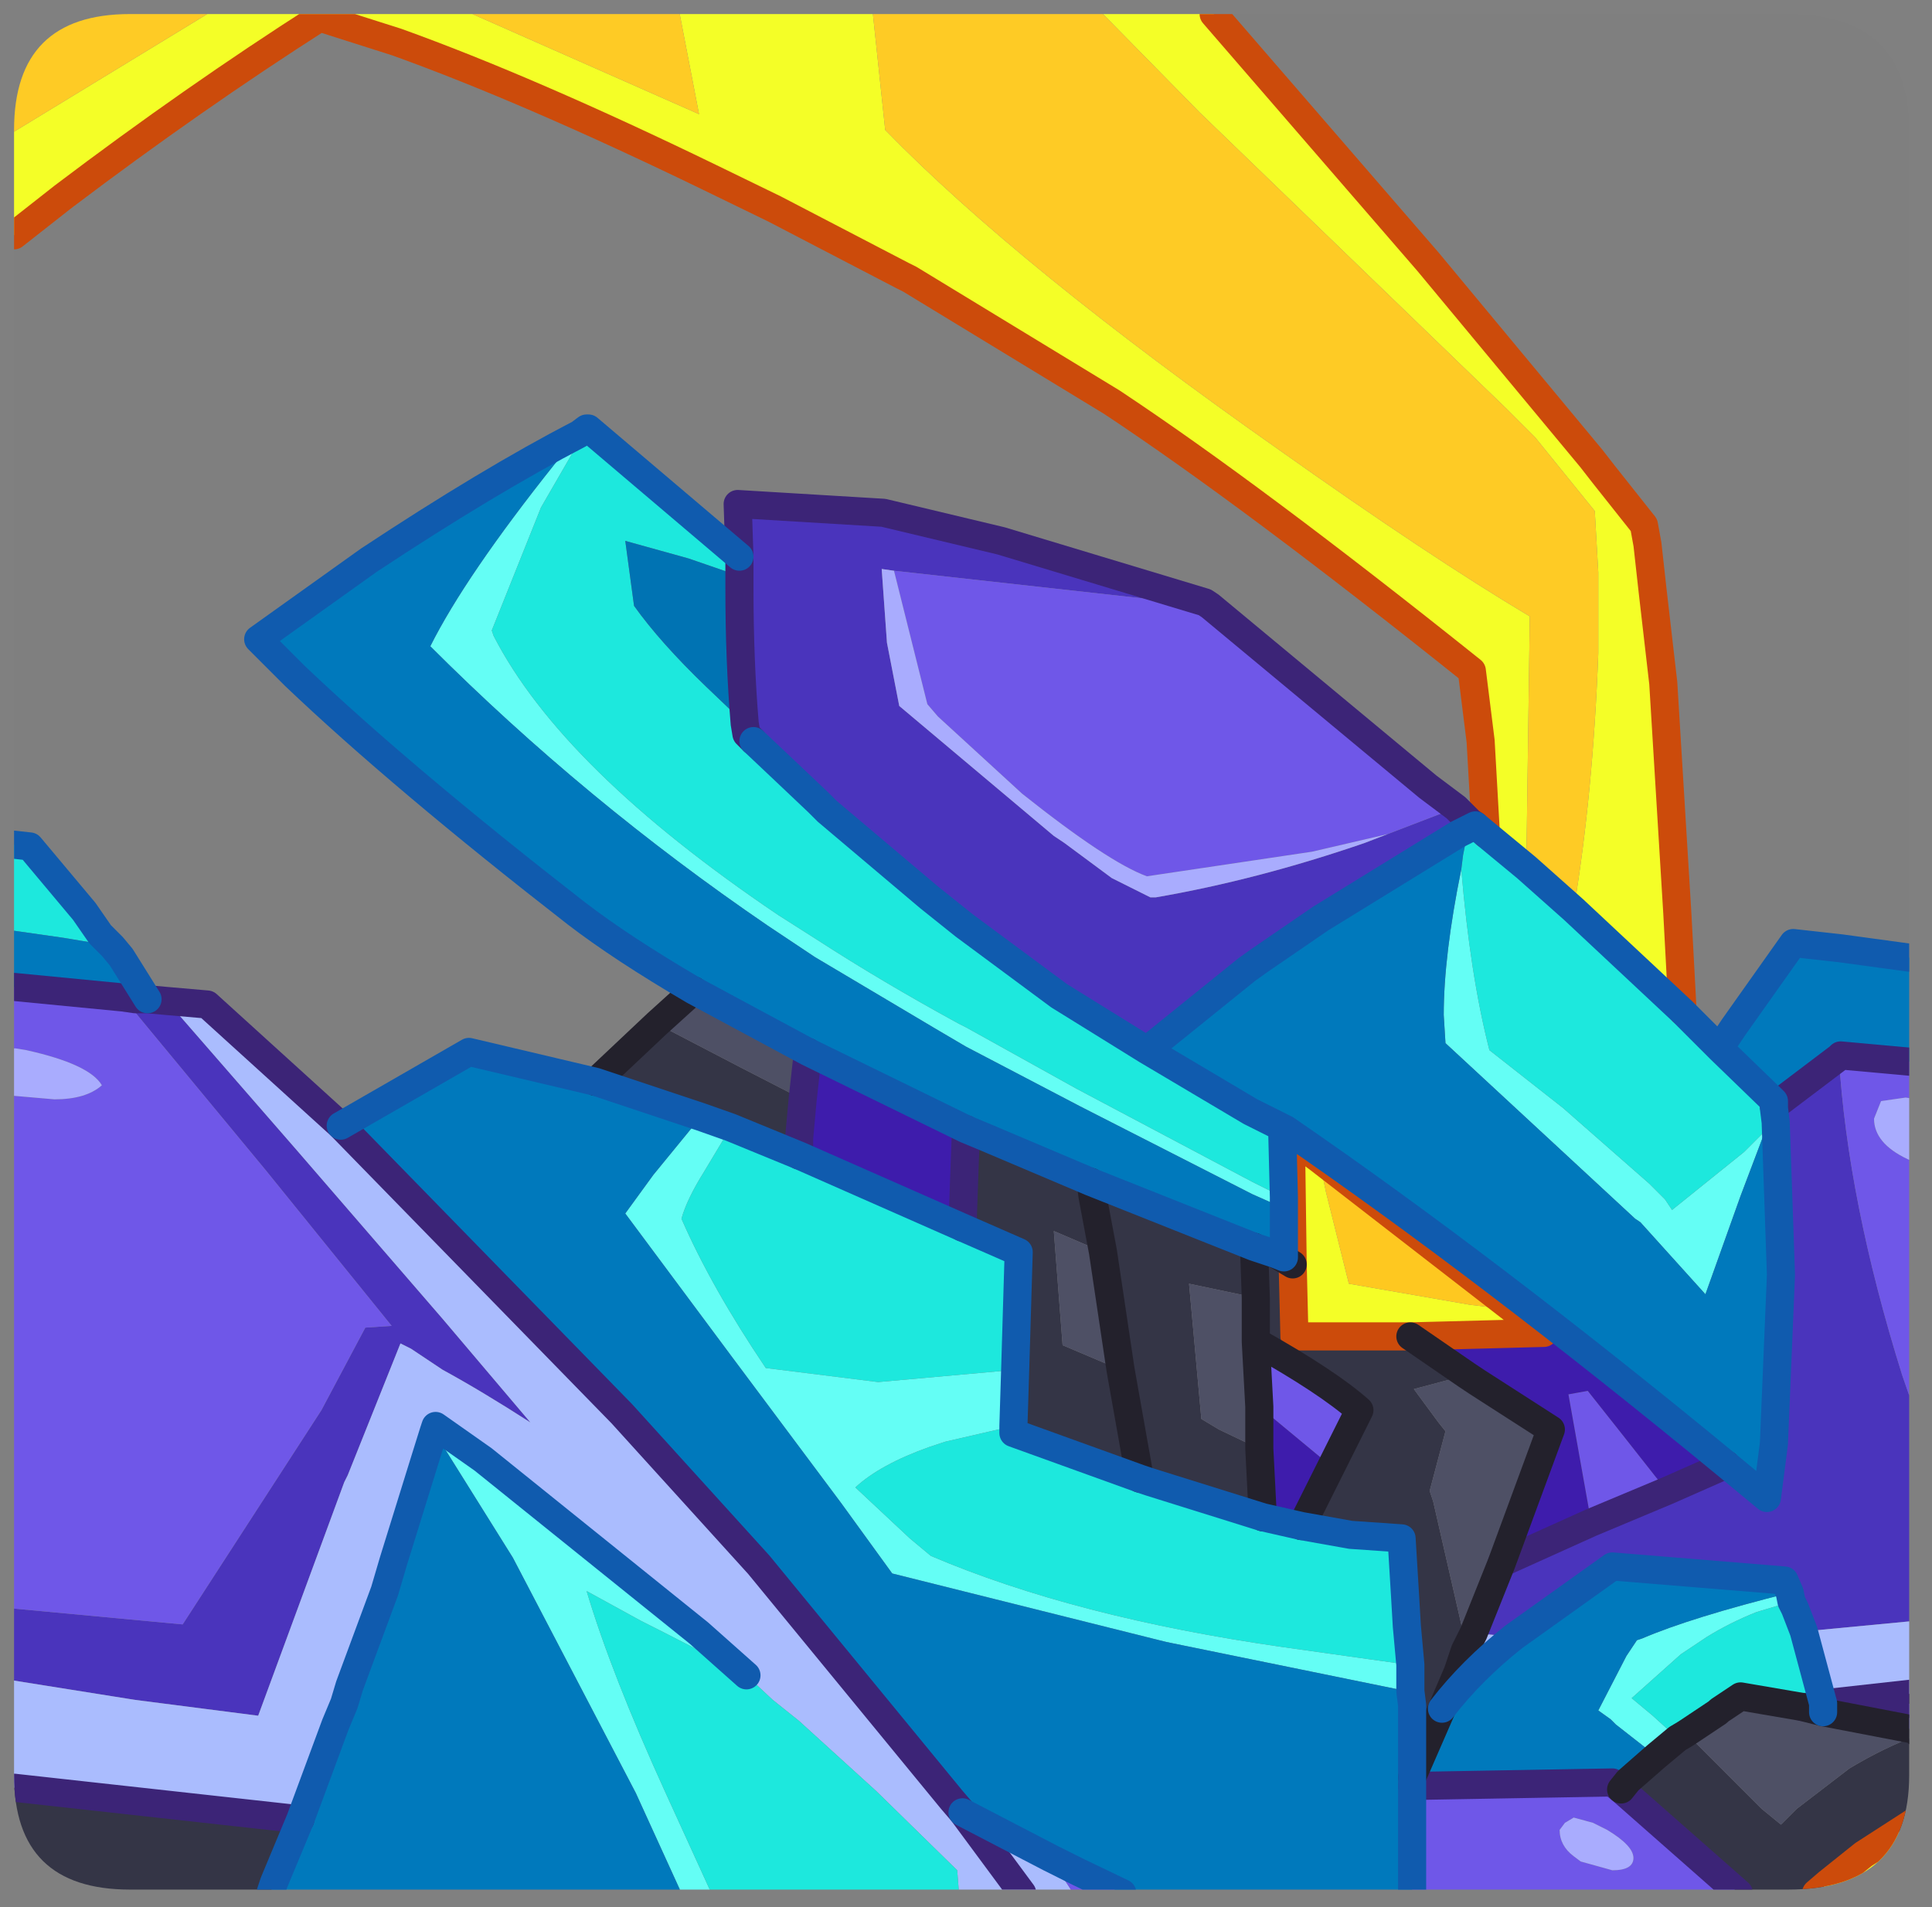 <?xml version="1.0" encoding="UTF-8" standalone="no"?>
<svg xmlns:ffdec="https://www.free-decompiler.com/flash" xmlns:xlink="http://www.w3.org/1999/xlink" ffdec:objectType="frame" height="54.3px" width="55.0px" xmlns="http://www.w3.org/2000/svg">
  <rect width="100%" height="100%" fill="#808080" stroke="none"/>
  <g transform="matrix(1.0, 0.0, 0.0, 1.0, 0.4, 0.4)">
    <clipPath id="clipPath0" transform="matrix(1.0, 0.0, 0.0, 1.0, 0.0, 0.0)">
      <path d="M50.5 0.0 Q53.95 0.0 53.95 3.3 L53.95 50.15 Q53.95 53.4 50.5 53.4 L3.3 53.4 Q0.0 53.4 0.0 50.15 L0.0 3.3 Q0.0 0.0 3.3 0.0 L50.5 0.0" fill="#000000" fill-rule="evenodd" stroke="none"/>
    </clipPath>
    <g clip-path="url(#clipPath0)">
      <use ffdec:characterId="2" height="54.3" transform="matrix(1.0, 0.0, 0.0, 1.0, -0.4, -0.4)" width="55.0" xlink:href="#shape1"/>
    </g>
    <use ffdec:characterId="3" height="53.4" transform="matrix(1.0, 0.0, 0.0, 1.0, 0.0, 0.0)" width="53.95" xlink:href="#shape2"/>
  </g>
  <defs>
    <g id="shape1" transform="matrix(1.0, 0.0, 0.0, 1.0, 0.4, 0.4)">
      <path d="M44.4 25.5 Q44.95 22.2 45.1 18.2 L45.1 15.9 45.0 14.15 43.3 12.05 42.5 11.25 33.75 2.8 31.0 0.0 34.15 0.0 40.25 7.05 44.9 12.65 45.25 13.1 46.4 14.55 46.5 15.1 46.65 16.45 46.95 19.05 47.35 25.6 47.5 28.4 44.4 25.5 M24.45 0.0 L24.8 3.3 Q28.6 7.2 36.0 12.4 40.3 15.45 43.15 17.15 L43.05 24.3 41.9 23.35 41.75 20.7 41.5 18.7 Q35.25 13.7 31.25 11.05 L25.5 7.55 25.3 7.45 21.65 5.55 19.8 4.65 Q14.65 2.15 10.9 0.8 L8.7 0.1 Q5.1 2.4 1.4 5.2 L0.0 6.3 0.0 3.35 5.5 0.0 13.05 0.0 19.5 2.85 18.95 0.0 24.45 0.0 M54.2 51.4 L54.2 53.5 51.3 53.5 51.65 53.2 52.65 52.4 54.2 51.4 M37.15 32.6 L37.35 33.55 38.0 36.15 41.45 36.75 42.7 36.9 43.55 37.55 39.75 37.65 38.65 37.65 36.45 37.65 36.4 35.6 36.35 32.0 37.15 32.6" fill="#f5ff27" fill-rule="evenodd" stroke="none"/>
      <path d="M31.0 0.0 L33.75 2.8 42.5 11.25 43.3 12.05 45.0 14.15 45.1 15.9 45.1 18.2 Q44.95 22.2 44.4 25.5 L43.05 24.3 43.15 17.15 Q40.3 15.45 36.0 12.4 28.6 7.2 24.8 3.3 L24.45 0.0 31.0 0.0 M13.05 0.0 L18.95 0.0 19.5 2.85 13.05 0.0 M0.0 3.35 L0.0 0.0 5.5 0.0 0.0 3.35" fill="#ffcc25" fill-rule="evenodd" stroke="none"/>
      <path d="M41.6 23.1 L41.4 23.2 41.1 23.35 37.2 25.75 35.45 26.95 35.1 27.2 32.25 29.5 29.75 27.95 27.05 25.95 26.05 25.15 23.15 22.7 22.9 22.45 21.95 21.55 21.05 20.7 20.85 20.5 20.8 20.2 Q20.65 18.4 20.65 16.35 L20.65 16.0 20.65 15.45 20.6 13.95 24.75 14.2 28.1 15.0 33.9 16.75 34.05 16.85 25.05 15.85 24.7 15.8 24.85 17.9 25.2 19.7 29.6 23.4 29.9 23.6 31.25 24.6 32.35 25.15 32.5 25.15 Q35.4 24.65 38.45 23.6 L39.1 23.35 41.05 22.6 41.3 22.85 41.45 23.0 41.6 23.1 M50.1 31.15 L50.1 31.1 51.95 29.7 Q52.2 33.8 53.75 38.75 L54.2 40.05 54.2 45.75 54.1 45.75 50.95 46.05 50.7 45.4 50.6 45.2 50.55 44.95 50.4 44.6 45.5 44.2 42.7 46.2 41.55 46.1 42.35 44.1 44.9 42.95 47.05 42.05 48.75 41.3 49.9 42.25 50.1 40.7 50.3 35.9 50.15 31.55 50.1 31.15 M0.0 47.45 L0.0 45.4 4.8 45.85 8.75 39.75 10.0 37.4 10.75 37.35 7.15 32.9 3.8 28.85 3.1 28.0 3.45 28.05 3.8 28.05 4.35 28.1 8.05 32.35 12.2 37.15 14.7 40.1 Q13.3 39.2 12.2 38.6 L11.3 38.0 11.0 37.85 9.5 41.6 9.4 41.8 6.95 48.45 3.45 48.0 0.0 47.45" fill="#4a34bd" fill-rule="evenodd" stroke="none"/>
      <path d="M54.2 45.75 L54.2 47.8 51.5 48.1 50.95 46.05 54.1 45.75 54.2 45.75 M30.15 53.5 L28.7 53.5 26.9 53.5 26.85 52.85 24.55 50.6 22.35 48.6 21.6 48.0 20.85 47.3 19.5 46.1 13.35 41.15 12.0 40.2 11.95 40.35 11.7 41.15 10.8 44.05 10.55 44.9 9.55 47.6 9.4 48.1 9.15 48.7 8.15 51.4 0.0 50.5 0.0 47.45 3.45 48.0 6.95 48.45 9.4 41.8 9.5 41.6 11.0 37.85 11.3 38.0 12.2 38.6 Q13.3 39.2 14.7 40.1 L12.2 37.15 8.05 32.35 4.35 28.1 5.5 28.2 9.3 31.65 17.3 39.85 21.2 44.15 26.7 50.85 27.0 51.2 29.5 52.5 30.15 53.5 M41.3 46.6 L41.35 46.5 41.55 46.1 42.7 46.2 Q41.5 47.15 40.65 48.25 L40.8 47.9 41.1 47.2 41.3 46.6 M28.7 53.5 L27.0 51.2 28.7 53.5" fill="#abbdff" fill-rule="evenodd" stroke="none"/>
      <path d="M41.05 22.6 L39.1 23.35 36.95 23.85 32.25 24.55 Q31.15 24.15 28.7 22.2 L26.3 20.0 26.0 19.65 25.05 15.85 34.05 16.85 40.25 22.0 41.05 22.6 M54.2 29.85 L54.2 30.9 53.85 30.85 53.15 30.95 52.95 31.45 Q52.95 32.15 53.9 32.6 L54.2 32.75 54.2 40.05 53.75 38.75 Q52.2 33.8 51.95 29.7 L52.0 29.65 54.2 29.85 M54.2 48.1 L54.2 48.95 54.1 48.85 51.5 48.35 51.5 48.2 54.2 48.1 M49.1 53.5 L39.8 53.5 39.8 50.45 45.5 50.35 45.75 50.55 49.1 53.5 M31.55 53.5 L30.15 53.5 29.5 52.5 30.3 52.9 31.55 53.5 M0.0 45.4 L0.0 30.8 1.15 30.9 Q2.05 30.9 2.5 30.5 2.15 29.9 0.35 29.5 L0.05 29.45 0.0 29.45 0.0 27.7 3.1 28.0 3.8 28.85 7.15 32.9 10.75 37.35 10.0 37.4 8.75 39.75 4.8 45.85 0.0 45.4 M44.9 42.95 L44.25 39.3 44.8 39.2 45.75 40.4 47.05 42.05 44.9 42.95 M35.35 37.8 Q37.4 38.95 38.3 39.75 L37.5 41.35 35.45 39.65 35.35 37.8 M44.0 51.7 Q44.0 52.15 44.4 52.45 L44.6 52.6 45.5 52.85 Q46.1 52.85 46.1 52.5 46.1 52.15 45.35 51.7 L44.95 51.5 44.4 51.35 44.15 51.5 44.0 51.7" fill="#6f57e9" fill-rule="evenodd" stroke="none"/>
      <path d="M54.2 47.8 L54.2 48.1 51.5 48.2 51.5 48.1 54.2 47.8 M54.2 49.0 L54.2 51.4 52.65 52.4 51.65 53.2 51.3 53.5 49.1 53.5 45.75 50.55 45.95 50.3 46.75 49.6 47.35 49.1 47.6 48.95 49.75 51.1 50.3 51.55 50.75 51.1 52.25 49.95 Q53.25 49.35 54.2 49.0 M7.3 53.5 L0.0 53.5 0.0 50.5 8.15 51.4 7.4 53.2 7.3 53.5 M16.55 30.4 L18.3 28.75 20.7 30.0 22.45 30.9 22.35 32.0 22.35 32.5 20.4 31.7 19.55 31.4 16.55 30.4 M36.4 35.6 L36.45 37.65 38.65 37.65 39.75 37.65 41.35 38.75 39.85 39.15 40.55 40.1 40.75 40.35 40.3 42.05 40.4 42.35 41.2 45.85 41.25 46.1 41.3 46.6 41.1 47.2 40.8 47.9 40.65 48.25 39.8 50.2 39.8 49.95 39.8 49.5 39.8 48.15 39.75 47.75 39.75 47.0 39.65 45.9 39.6 45.05 39.5 43.4 38.05 43.3 36.65 43.05 37.5 41.35 38.3 39.75 Q37.4 38.95 35.35 37.8 L35.35 36.55 33.45 36.15 33.8 40.0 34.3 40.3 35.45 40.85 35.55 42.8 32.35 41.8 32.05 41.7 31.5 38.6 32.05 41.7 28.45 40.4 28.45 40.2 28.5 38.6 28.6 35.25 27.0 34.55 27.05 33.1 27.1 31.75 27.7 32.0 30.65 33.25 35.3 35.1 35.35 36.55 35.3 35.1 35.9 35.3 36.4 35.6 M50.9 48.2 L51.5 48.2 51.5 48.35 50.9 48.2 M31.0 35.25 L30.7 33.65 30.65 33.25 30.7 33.65 31.0 35.25 29.6 34.65 29.85 37.9 31.5 38.6 31.0 35.25" fill="#343546" fill-rule="evenodd" stroke="none"/>
      <path d="M41.2 24.35 Q41.45 27.35 42.0 29.5 L44.1 31.15 46.55 33.3 47.0 33.75 47.2 34.05 49.25 32.4 49.85 31.8 49.15 33.65 48.15 36.45 46.3 34.4 46.15 34.3 40.75 29.3 40.7 28.5 Q40.7 26.8 41.2 24.35 M19.85 53.5 L19.0 53.5 17.7 50.65 14.2 43.95 11.95 40.35 12.0 40.2 13.35 41.15 19.5 46.1 20.85 47.3 Q19.05 46.35 17.85 45.75 L16.3 44.9 Q17.0 47.25 18.55 50.65 L19.85 53.5 M16.1 11.95 L16.3 11.8 15.0 14.05 13.6 17.55 13.65 17.7 Q15.6 21.5 21.75 25.65 L22.85 26.35 Q24.7 27.55 26.9 28.75 L27.1 28.85 30.25 30.6 35.25 33.25 36.15 33.7 36.15 34.0 35.25 33.6 30.35 31.1 27.1 29.4 26.25 28.9 22.8 26.85 21.45 25.95 Q16.25 22.4 11.85 18.0 12.85 16.0 15.4 12.8 L16.1 11.95 M50.55 44.95 L50.6 45.2 49.6 45.5 Q48.85 45.8 48.2 46.2 L47.45 46.7 46.05 47.95 46.65 48.45 47.2 48.95 47.35 49.1 46.75 49.6 45.6 48.7 45.45 48.55 45.1 48.3 45.9 46.75 46.2 46.3 46.35 46.25 Q47.75 45.65 50.55 44.95 M20.4 31.7 L19.65 32.95 Q19.15 33.75 19.0 34.3 19.85 36.25 21.4 38.55 L24.6 38.95 28.5 38.6 28.45 40.2 26.5 40.65 26.05 40.8 Q24.65 41.3 23.95 41.95 L25.5 43.4 26.1 43.9 Q30.2 45.65 36.15 46.5 L39.35 46.95 39.75 47.0 39.75 47.75 39.65 47.75 32.8 46.35 25.0 44.4 23.55 42.4 20.45 38.25 17.4 34.15 18.2 33.05 19.55 31.4 20.4 31.7" fill="#64fff6" fill-rule="evenodd" stroke="none"/>
      <path d="M54.2 48.95 L54.2 49.0 Q53.25 49.35 52.25 49.95 L50.75 51.1 50.3 51.55 49.75 51.1 47.6 48.95 48.5 48.35 48.55 48.3 49.15 47.9 50.9 48.2 51.5 48.35 54.1 48.85 54.2 48.95 M18.3 28.75 L19.35 27.8 22.6 29.55 22.45 30.9 20.7 30.0 18.3 28.75 M41.35 38.75 L41.65 38.95 43.75 40.3 42.35 44.1 41.55 46.1 41.35 46.5 41.3 46.6 41.25 46.1 41.2 45.85 40.4 42.35 40.3 42.05 40.75 40.35 40.55 40.1 39.85 39.15 41.35 38.75 M31.0 35.25 L31.5 38.6 29.85 37.9 29.6 34.65 31.0 35.25 M35.45 40.85 L34.3 40.3 33.8 40.0 33.45 36.15 35.35 36.55 35.35 37.8 35.45 39.65 35.45 40.85" fill="#4e5065" fill-rule="evenodd" stroke="none"/>
      <path d="M39.1 23.35 L38.45 23.6 Q35.4 24.65 32.5 25.15 L32.35 25.15 31.25 24.6 29.9 23.6 29.6 23.4 25.2 19.7 24.85 17.9 24.7 15.8 25.05 15.85 26.0 19.65 26.3 20.0 28.7 22.2 Q31.15 24.15 32.25 24.55 L36.95 23.85 39.1 23.35 M54.2 30.9 L54.2 32.75 53.9 32.6 Q52.95 32.15 52.95 31.45 L53.15 30.95 53.85 30.85 54.2 30.9 M0.0 30.8 L0.0 29.45 0.05 29.45 0.35 29.5 Q2.15 29.9 2.5 30.5 2.05 30.9 1.15 30.9 L0.0 30.8 M44.0 51.7 L44.15 51.5 44.4 51.35 44.95 51.5 45.35 51.7 Q46.1 52.15 46.1 52.5 46.1 52.85 45.5 52.85 L44.6 52.6 44.4 52.45 Q44.0 52.15 44.0 51.7" fill="#aaadff" fill-rule="evenodd" stroke="none"/>
      <path d="M44.4 25.5 L47.5 28.4 48.55 29.45 50.1 30.95 50.1 31.1 50.1 31.15 49.85 31.8 49.25 32.4 47.2 34.05 47.0 33.75 46.55 33.3 44.1 31.15 42.0 29.5 Q41.45 27.35 41.2 24.35 L41.25 23.95 41.4 23.2 41.6 23.1 41.9 23.35 43.05 24.3 44.4 25.5 M20.65 15.45 L20.65 16.0 19.2 15.5 17.4 15.0 17.65 16.85 Q18.4 17.9 19.7 19.15 L20.8 20.2 20.85 20.5 21.05 20.7 21.95 21.55 22.9 22.45 23.15 22.7 26.05 25.15 27.05 25.95 29.75 27.95 32.25 29.5 35.2 31.25 36.1 31.7 36.15 33.7 35.25 33.25 30.25 30.6 27.1 28.85 26.9 28.75 Q24.7 27.55 22.85 26.35 L21.75 25.65 Q15.6 21.5 13.65 17.7 L13.6 17.55 15.0 14.05 16.3 11.8 16.35 11.8 20.65 15.45 M26.9 53.5 L19.85 53.5 18.55 50.65 Q17.0 47.25 16.3 44.9 L17.85 45.75 Q19.05 46.35 20.85 47.3 L21.6 48.0 22.35 48.6 24.55 50.6 26.85 52.85 26.9 53.5 M0.0 26.1 L0.0 23.65 0.45 23.7 2.0 25.55 2.45 26.2 2.8 26.55 2.3 26.45 1.7 26.35 1.4 26.3 0.0 26.1 M50.6 45.2 L50.7 45.4 50.95 46.05 51.5 48.1 51.5 48.2 50.9 48.2 49.15 47.9 48.55 48.3 48.5 48.35 47.6 48.95 47.35 49.1 47.2 48.95 46.65 48.45 46.05 47.95 47.45 46.7 48.2 46.2 Q48.85 45.8 49.6 45.5 L50.6 45.2 M28.5 38.6 L24.6 38.95 21.4 38.55 Q19.85 36.25 19.0 34.3 19.15 33.75 19.65 32.95 L20.4 31.7 22.35 32.5 27.0 34.55 28.6 35.25 28.5 38.6 M39.75 47.0 L39.35 46.95 36.15 46.5 Q30.2 45.65 26.1 43.9 L25.5 43.4 23.95 41.95 Q24.65 41.3 26.05 40.8 L26.5 40.65 28.45 40.2 28.45 40.4 32.05 41.7 32.35 41.8 35.55 42.8 36.65 43.05 38.05 43.3 39.5 43.4 39.6 45.05 39.65 45.9 39.75 47.0" fill="#1de9de" fill-rule="evenodd" stroke="none"/>
      <path d="M32.25 29.5 L35.1 27.2 35.45 26.95 37.2 25.75 41.1 23.35 41.4 23.2 41.25 23.95 41.2 24.35 Q40.7 26.8 40.7 28.5 L40.75 29.3 46.15 34.3 46.3 34.4 48.15 36.45 49.15 33.65 49.85 31.8 50.1 31.15 50.15 31.55 50.3 35.9 50.1 40.7 49.9 42.25 48.75 41.3 Q41.95 35.7 36.2 31.75 L36.1 31.7 35.2 31.25 32.25 29.5 M50.1 31.1 L50.1 30.95 48.55 29.45 48.95 28.85 50.65 26.45 52.0 26.6 54.2 26.9 54.2 29.85 52.0 29.65 51.95 29.7 50.1 31.1 M39.8 53.5 L31.55 53.5 30.3 52.9 29.5 52.5 27.0 51.2 26.7 50.85 21.2 44.15 17.3 39.85 9.3 31.65 12.95 29.55 16.55 30.4 19.55 31.4 18.2 33.05 17.4 34.15 20.45 38.25 23.55 42.4 25.0 44.4 32.8 46.35 39.65 47.75 39.75 47.75 39.8 48.15 39.8 49.5 39.8 49.95 39.8 50.2 40.65 48.25 Q41.5 47.15 42.7 46.2 L45.5 44.2 50.4 44.6 50.55 44.95 Q47.75 45.65 46.35 46.25 L46.2 46.3 45.9 46.75 45.1 48.3 45.45 48.55 45.6 48.7 46.75 49.6 45.95 50.3 45.75 50.55 45.5 50.35 39.8 50.45 39.8 53.5 M19.0 53.5 L7.3 53.5 7.4 53.2 8.15 51.4 9.15 48.7 9.4 48.1 9.55 47.6 10.55 44.9 10.8 44.05 11.7 41.15 11.95 40.35 14.2 43.95 17.7 50.65 19.0 53.5 M0.0 27.7 L0.0 26.1 1.4 26.3 1.7 26.35 2.3 26.45 2.8 26.55 3.05 26.85 3.8 28.05 3.45 28.05 3.1 28.0 0.0 27.7 M19.35 27.8 Q17.3 26.6 16.0 25.6 11.05 21.75 8.0 18.85 L6.95 17.8 10.1 15.55 Q13.5 13.3 16.1 11.95 L15.4 12.8 Q12.85 16.0 11.85 18.0 16.25 22.4 21.45 25.95 L22.8 26.85 26.25 28.9 27.1 29.4 30.35 31.1 35.25 33.6 36.15 34.0 36.15 35.4 35.9 35.3 35.3 35.1 30.65 33.25 27.7 32.0 27.1 31.75 22.6 29.55 19.35 27.8 M39.8 50.45 L39.8 50.2 39.8 50.45" fill="#0079bd" fill-rule="evenodd" stroke="none"/>
      <path d="M42.7 36.9 L41.45 36.75 38.0 36.15 37.35 33.55 37.15 32.6 42.7 36.9" fill="#ffc920" fill-rule="evenodd" stroke="none"/>
      <path d="M42.7 36.9 L37.15 32.6 36.35 32.0 36.4 35.6 35.9 35.3 36.15 35.4 36.15 34.0 36.15 33.7 36.1 31.7 36.2 31.75 Q41.95 35.7 48.75 41.3 L47.05 42.05 45.75 40.4 44.8 39.2 44.25 39.3 44.9 42.95 42.35 44.1 43.75 40.3 41.65 38.95 41.35 38.75 39.75 37.65 43.55 37.55 42.7 36.9 M27.0 34.55 L22.35 32.5 22.35 32.0 22.45 30.9 22.6 29.55 27.1 31.75 27.05 33.1 27.0 34.55 M35.55 42.8 L35.45 40.85 35.45 39.65 37.5 41.35 36.65 43.05 35.55 42.8" fill="#3e1cad" fill-rule="evenodd" stroke="none"/>
      <path d="M20.65 16.0 L20.65 16.35 Q20.65 18.4 20.8 20.2 L19.7 19.15 Q18.4 17.9 17.65 16.85 L17.4 15.0 19.2 15.5 20.65 16.0" fill="#0073b4" fill-rule="evenodd" stroke="none"/>
      <path d="M47.5 28.4 L47.35 25.6 46.95 19.05 46.65 16.45 46.5 15.1 46.4 14.55 45.25 13.1 44.9 12.65 40.25 7.05 34.15 0.0 M0.0 6.3 L1.4 5.2 Q5.1 2.4 8.7 0.1 L10.9 0.8 Q14.65 2.15 19.8 4.65 L21.65 5.55 25.3 7.45 25.5 7.55 31.25 11.05 Q35.25 13.7 41.5 18.7 L41.75 20.7 41.9 23.35 M42.7 36.9 L37.15 32.6 36.35 32.0 36.4 35.6 36.45 37.65 38.65 37.65 39.75 37.65 43.55 37.55 42.7 36.9 M54.2 51.4 L52.65 52.4 51.65 53.2 51.3 53.5" fill="none" stroke="#cd4b0b" stroke-linecap="round" stroke-linejoin="round" stroke-width="0.8"/>
      <path d="M41.6 23.1 L41.45 23.0 41.3 22.85 41.05 22.6 40.25 22.0 34.05 16.85 33.9 16.75 28.1 15.0 24.75 14.2 20.6 13.95 20.65 15.45 20.65 16.0 20.65 16.35 Q20.65 18.4 20.8 20.2 L20.85 20.5 21.05 20.7 M3.8 28.05 L4.35 28.1 5.5 28.2 9.3 31.65 17.3 39.85 21.2 44.15 26.7 50.85 27.0 51.2 28.7 53.5 M51.95 29.7 L52.0 29.65 54.2 29.85 M47.05 42.05 L48.75 41.3 M42.35 44.1 L44.9 42.95 47.05 42.05 M50.9 48.2 L51.5 48.2 54.2 48.1 M51.95 29.7 L50.1 31.1 M51.5 48.1 L54.2 47.8 M3.1 28.0 L3.45 28.05 3.8 28.05 M0.0 27.7 L3.1 28.0 M22.45 30.9 L22.6 29.55 M22.35 32.5 L22.35 32.0 22.45 30.9 M27.1 31.75 L27.05 33.1 27.0 34.55 M39.8 50.45 L45.5 50.35 45.75 50.55 49.1 53.5 M0.0 50.5 L8.15 51.4" fill="none" stroke="#3c2477" stroke-linecap="round" stroke-linejoin="round" stroke-width="0.8"/>
      <path d="M16.55 30.4 L18.3 28.75 19.35 27.8 M35.9 35.3 L36.4 35.6 M42.35 44.1 L43.75 40.3 41.65 38.95 41.35 38.75 39.75 37.65 M41.3 46.6 L41.35 46.5 41.55 46.1 42.35 44.1 M40.65 48.25 L40.8 47.9 41.1 47.2 41.3 46.6 M46.75 49.6 L47.35 49.1 47.6 48.95 48.5 48.35 48.55 48.3 49.15 47.9 50.9 48.2 51.5 48.35 54.1 48.85 54.2 48.95 M30.65 33.25 L30.7 33.65 31.0 35.25 31.5 38.6 32.05 41.7 M35.55 42.8 L35.45 40.85 35.45 39.65 35.35 37.8 35.35 36.55 35.3 35.1 M37.5 41.35 L36.65 43.05 M35.35 37.8 Q37.4 38.95 38.3 39.75 L37.5 41.35 M39.8 50.2 L40.65 48.25 M45.75 50.55 L45.95 50.3 46.75 49.6" fill="none" stroke="#23212c" stroke-linecap="round" stroke-linejoin="round" stroke-width="0.8"/>
      <path d="M44.4 25.5 L47.5 28.4 48.55 29.45 48.95 28.85 50.65 26.45 52.0 26.6 54.2 26.9 M43.05 24.3 L44.4 25.5 M41.9 23.35 L43.05 24.3 M41.4 23.2 L41.6 23.1 41.9 23.35 M21.05 20.7 L21.95 21.55 22.9 22.45 23.15 22.7 26.05 25.15 27.05 25.95 29.75 27.95 32.25 29.5 35.1 27.2 35.45 26.95 37.2 25.75 41.1 23.35 41.4 23.2 M50.1 31.15 L50.1 31.1 50.1 30.95 48.55 29.45 M0.0 23.65 L0.45 23.7 2.0 25.55 2.45 26.2 2.8 26.55 3.05 26.85 3.8 28.05 M9.3 31.65 L12.95 29.55 16.55 30.4 19.55 31.4 20.4 31.7 22.35 32.5 27.0 34.55 28.6 35.25 28.5 38.6 28.45 40.2 28.45 40.4 32.05 41.7 32.35 41.8 35.55 42.8 36.65 43.05 38.05 43.3 39.5 43.4 39.6 45.05 39.65 45.9 39.75 47.0 39.75 47.75 39.8 48.15 39.8 49.5 39.8 49.95 39.8 50.2 39.8 50.45 39.8 53.5 M19.35 27.8 Q17.3 26.6 16.0 25.6 11.05 21.75 8.0 18.85 L6.95 17.8 10.1 15.55 Q13.5 13.3 16.1 11.95 L16.3 11.8 16.35 11.8 20.65 15.45 M48.75 41.3 L49.9 42.25 50.1 40.7 50.3 35.9 50.15 31.55 50.1 31.15 M48.75 41.3 Q41.95 35.7 36.2 31.75 L36.1 31.7 36.15 33.7 36.15 34.0 36.15 35.4 35.9 35.3 35.3 35.1 30.65 33.25 27.7 32.0 27.1 31.75 22.6 29.55 19.35 27.8 M42.7 46.2 L45.5 44.2 50.4 44.6 50.55 44.95 50.6 45.2 50.7 45.4 50.95 46.05 51.5 48.1 51.5 48.2 51.5 48.35 M40.65 48.25 Q41.5 47.15 42.7 46.2 M11.95 40.35 L11.7 41.15 10.8 44.05 10.55 44.9 9.55 47.6 9.4 48.1 9.15 48.7 8.15 51.4 7.4 53.2 7.3 53.5 M20.85 47.3 L19.5 46.1 13.35 41.15 12.0 40.2 11.95 40.35 M27.0 51.2 L29.5 52.5 30.3 52.9 31.55 53.5 M32.25 29.5 L35.2 31.25 36.1 31.7" fill="none" stroke="#105baf" stroke-linecap="round" stroke-linejoin="round" stroke-width="0.8"/>
    </g>
    <g id="shape2" transform="matrix(1.0, 0.0, 0.0, 1.0, 0.0, 0.0)">
      <path d="M50.5 0.0 Q53.95 0.0 53.95 3.3 L53.95 50.15 Q53.95 53.4 50.5 53.4 L3.3 53.4 Q0.0 53.4 0.0 50.15 L0.0 3.3 Q0.0 0.0 3.3 0.0 L50.5 0.0" fill="#000000" fill-opacity="0.004" fill-rule="evenodd" stroke="none"/>
    </g>
  </defs>
</svg>
